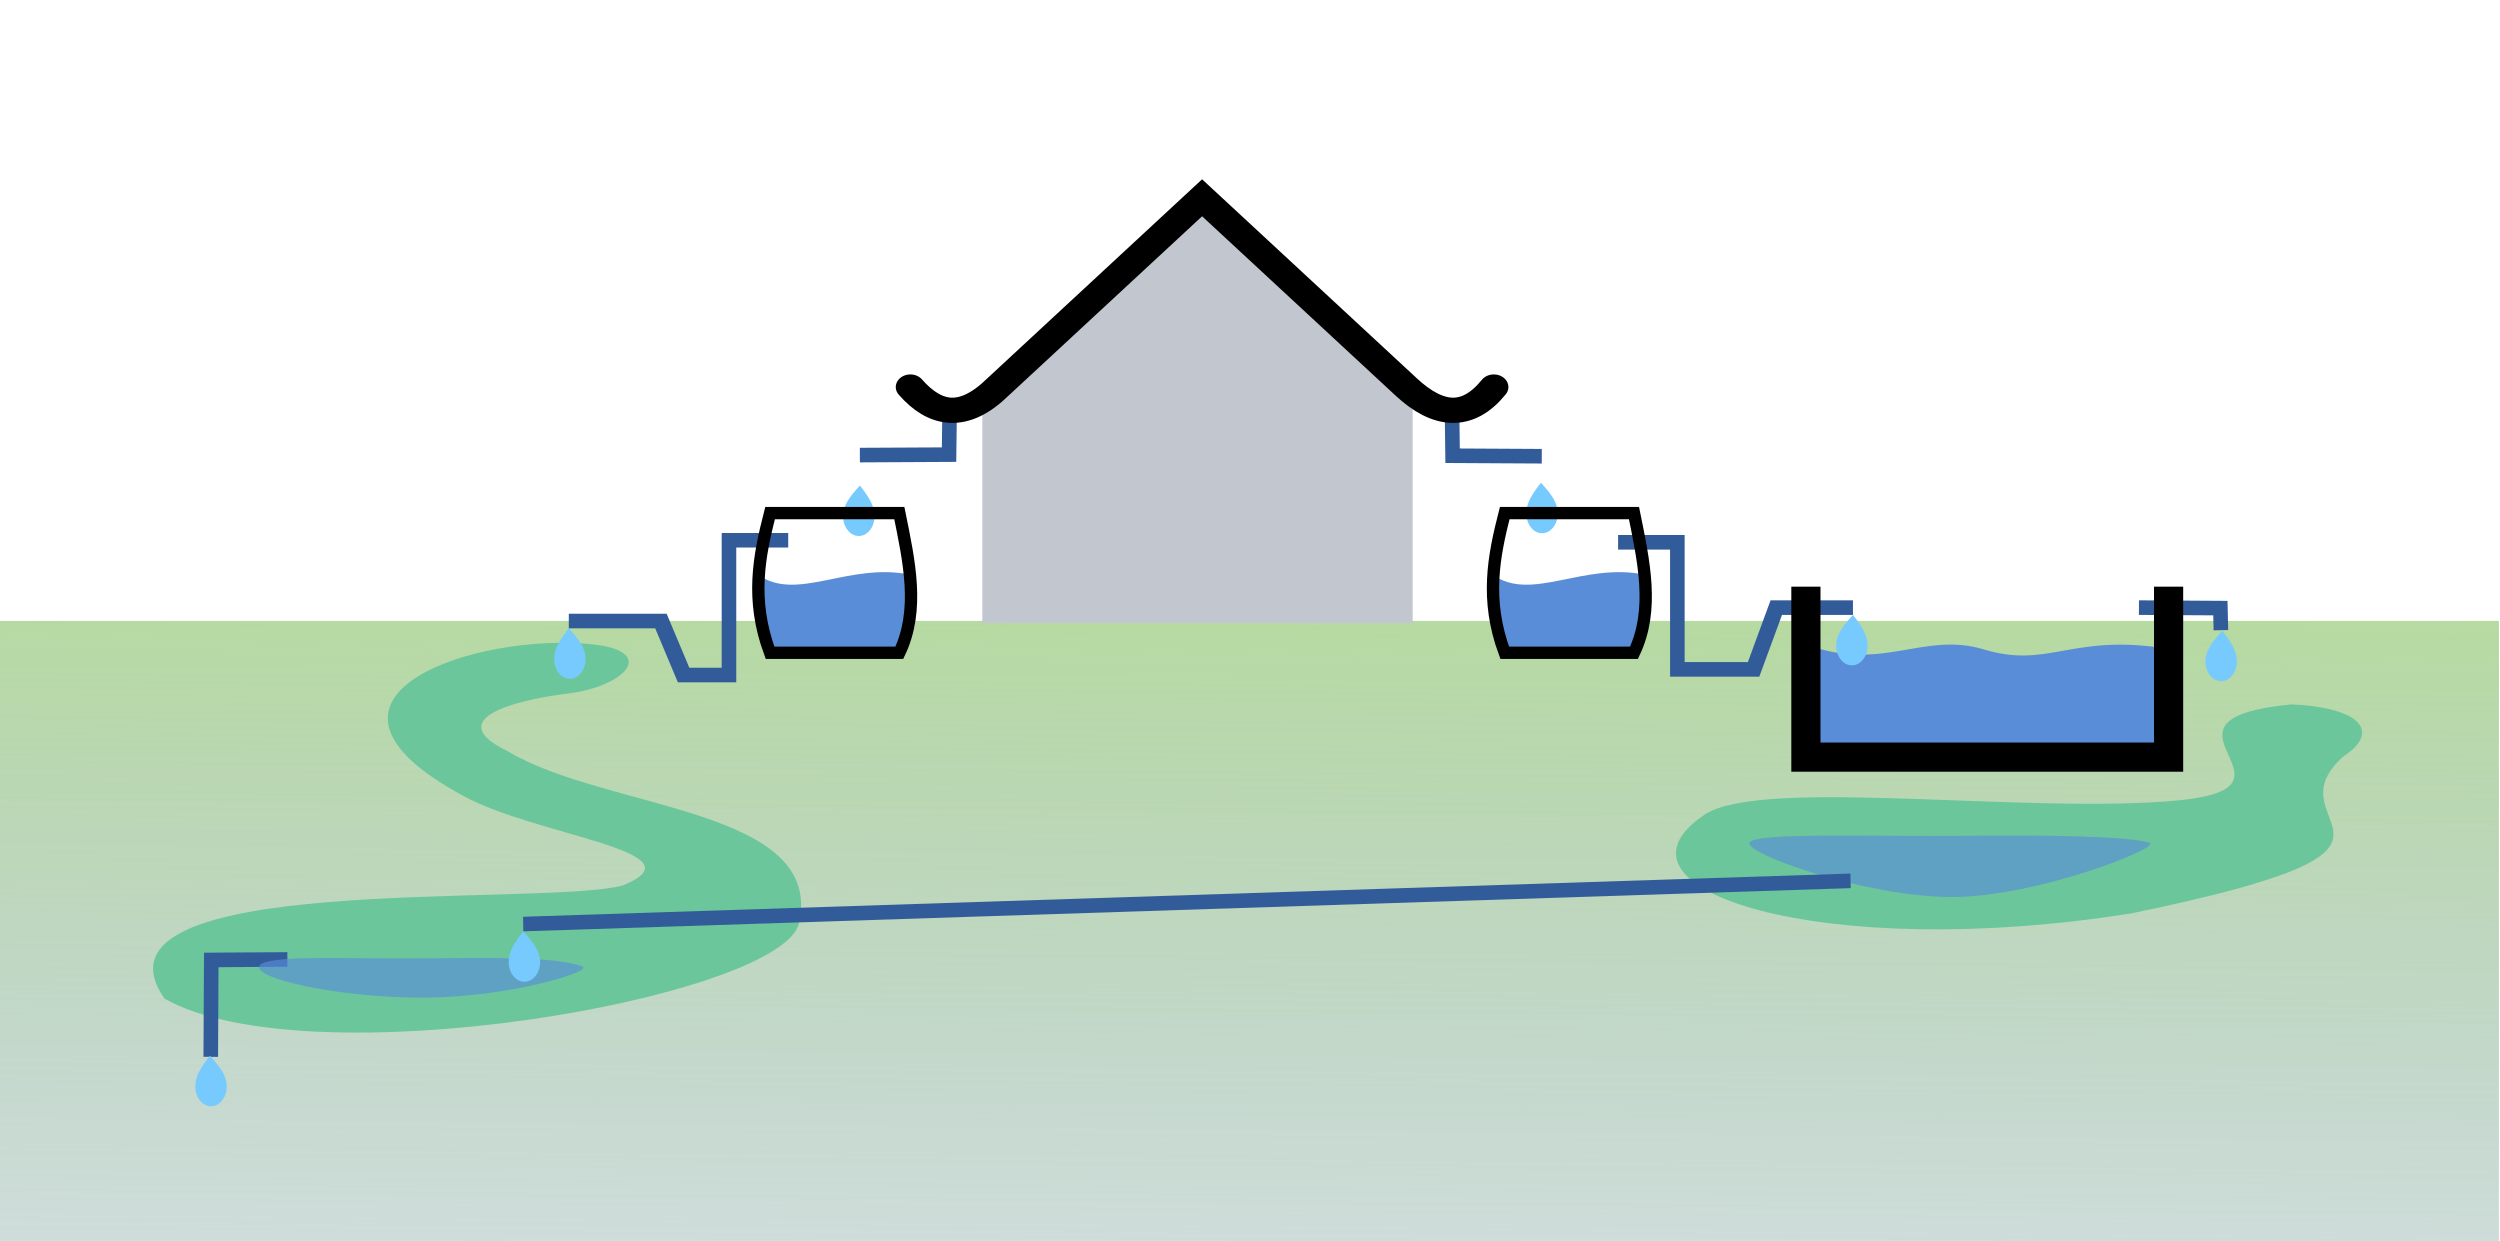 <?xml version="1.0" encoding="UTF-8" standalone="no"?>
<!-- Created with Inkscape (http://www.inkscape.org/) -->

<svg
   xmlns:dc="http://purl.org/dc/elements/1.1/"
   xmlns:cc="http://creativecommons.org/ns#"
   xmlns:rdf="http://www.w3.org/1999/02/22-rdf-syntax-ns#"
   xmlns:svg="http://www.w3.org/2000/svg"
   xmlns="http://www.w3.org/2000/svg"
   xmlns:xlink="http://www.w3.org/1999/xlink"
   xmlns:sodipodi="http://sodipodi.sourceforge.net/DTD/sodipodi-0.dtd"
   xmlns:inkscape="http://www.inkscape.org/namespaces/inkscape"
   width="171.392mm"
   height="85.073mm"
   viewBox="0 0 171.392 85.073"
   version="1.1"
   id="svg8"
   inkscape:version="0.92.3 (2405546, 2018-03-11)"
   sodipodi:docname="water_flow.svg">
  <defs
     id="defs2">
    <linearGradient
       inkscape:collect="always"
       id="linearGradient4388">
      <stop
         style="stop-color:#8ec66b;stop-opacity:1"
         offset="0"
         id="stop4384" />
      <stop
         style="stop-color:#325c99;stop-opacity:0;"
         offset="1"
         id="stop4386" />
    </linearGradient>
    <linearGradient
       inkscape:collect="always"
       xlink:href="#linearGradient4388"
       id="linearGradient4390"
       x1="57.713"
       y1="83.202"
       x2="56.911"
       y2="166.055"
       gradientUnits="userSpaceOnUse" />
  </defs>
  <sodipodi:namedview
     id="base"
     pagecolor="#ffffff"
     bordercolor="#666666"
     borderopacity="1.0"
     inkscape:pageopacity="0.0"
     inkscape:pageshadow="2"
     inkscape:zoom="1.4"
     inkscape:cx="305.71378"
     inkscape:cy="170.08712"
     inkscape:document-units="mm"
     inkscape:current-layer="layer1"
     showgrid="false"
     fit-margin-top="10"
     fit-margin-left="10"
     fit-margin-right="10"
     fit-margin-bottom="10"
     inkscape:window-width="1920"
     inkscape:window-height="1025"
     inkscape:window-x="0"
     inkscape:window-y="27"
     inkscape:window-maximized="1" />
  <g
     inkscape:label="Layer 1"
     inkscape:groupmode="layer"
     id="layer1"
     transform="translate(22.735,-41.827)">
    <path
       style="opacity:0.642;vector-effect:none;fill:url(#linearGradient4390);fill-opacity:1;fill-rule:nonzero;stroke:none;stroke-width:0.1;stroke-linecap:butt;stroke-linejoin:miter;stroke-miterlimit:4;stroke-dasharray:none;stroke-dashoffset:0;stroke-opacity:1"
       d="M -23.003,84.394 H 148.584 V 127.97 H -23.003 Z"
       id="rect4382"
       inkscape:connector-curvature="0"
       sodipodi:nodetypes="ccccc" />
    <path
       style="color:#000000;font-style:normal;font-variant:normal;font-weight:normal;font-stretch:normal;font-size:medium;line-height:normal;font-family:sans-serif;font-variant-ligatures:normal;font-variant-position:normal;font-variant-caps:normal;font-variant-numeric:normal;font-variant-alternates:normal;font-feature-settings:normal;text-indent:0;text-align:start;text-decoration:none;text-decoration-line:none;text-decoration-style:solid;text-decoration-color:#000000;letter-spacing:normal;word-spacing:normal;text-transform:none;writing-mode:lr-tb;direction:ltr;text-orientation:mixed;dominant-baseline:auto;baseline-shift:baseline;text-anchor:start;white-space:normal;shape-padding:0;clip-rule:nonzero;display:inline;overflow:visible;visibility:visible;opacity:1;isolation:auto;mix-blend-mode:normal;color-interpolation:sRGB;color-interpolation-filters:linearRGB;solid-color:#000000;solid-opacity:1;vector-effect:none;fill:#325c99;fill-opacity:1;fill-rule:nonzero;stroke:none;stroke-width:0.1;stroke-linecap:butt;stroke-linejoin:miter;stroke-miterlimit:4;stroke-dasharray:none;stroke-dashoffset:0;stroke-opacity:1;color-rendering:auto;image-rendering:auto;shape-rendering:auto;text-rendering:auto;enable-background:accumulate"
       d="m 123.908,82.983 -0.008,1 5.099,0.031 0.023,1.027 1,-0.021 -0.045,-2 z"
       id="path949-06-6"
       inkscape:connector-curvature="0"
       sodipodi:nodetypes="ccccccc" />
    <path
       style="color:#000000;font-style:normal;font-variant:normal;font-weight:normal;font-stretch:normal;font-size:medium;line-height:normal;font-family:sans-serif;font-variant-ligatures:normal;font-variant-position:normal;font-variant-caps:normal;font-variant-numeric:normal;font-variant-alternates:normal;font-feature-settings:normal;text-indent:0;text-align:start;text-decoration:none;text-decoration-line:none;text-decoration-style:solid;text-decoration-color:#000000;letter-spacing:normal;word-spacing:normal;text-transform:none;writing-mode:lr-tb;direction:ltr;text-orientation:mixed;dominant-baseline:auto;baseline-shift:baseline;text-anchor:start;white-space:normal;shape-padding:0;clip-rule:nonzero;display:inline;overflow:visible;visibility:visible;opacity:1;isolation:auto;mix-blend-mode:normal;color-interpolation:sRGB;color-interpolation-filters:linearRGB;solid-color:#000000;solid-opacity:1;vector-effect:none;fill:#325c99;fill-opacity:1;fill-rule:nonzero;stroke:none;stroke-width:0.1;stroke-linecap:butt;stroke-linejoin:miter;stroke-miterlimit:4;stroke-dasharray:none;stroke-dashoffset:0;stroke-opacity:1;color-rendering:auto;image-rendering:auto;shape-rendering:auto;text-rendering:auto;enable-background:accumulate"
       d="m 77.318,70.492 -1,0.014 0.039,3.062 6.605,0.037 0.004,-1 -5.621,-0.031 z"
       id="path949-06"
       inkscape:connector-curvature="0" />
    <path
       style="opacity:1;vector-effect:none;fill:#76cafe;fill-opacity:1;fill-rule:nonzero;stroke:none;stroke-width:0.164;stroke-linecap:round;stroke-linejoin:miter;stroke-miterlimit:4;stroke-dasharray:none;stroke-dashoffset:0;stroke-opacity:1"
       d="m 81.906,77.03 c 0,0.747 0.482,1.353 1.077,1.353 0.595,0 1.077,-0.606 1.077,-1.353 0,-0.747 -0.457,-1.353 -1.153,-2.105 -0.57,0.722 -1.002,1.357 -1.002,2.105 z"
       id="path953-2"
       inkscape:connector-curvature="0"
       sodipodi:nodetypes="ssscs" />
    <path
       style="color:#000000;font-style:normal;font-variant:normal;font-weight:normal;font-stretch:normal;font-size:medium;line-height:normal;font-family:sans-serif;font-variant-ligatures:normal;font-variant-position:normal;font-variant-caps:normal;font-variant-numeric:normal;font-variant-alternates:normal;font-feature-settings:normal;text-indent:0;text-align:start;text-decoration:none;text-decoration-line:none;text-decoration-style:solid;text-decoration-color:#000000;letter-spacing:normal;word-spacing:normal;text-transform:none;writing-mode:lr-tb;direction:ltr;text-orientation:mixed;dominant-baseline:auto;baseline-shift:baseline;text-anchor:start;white-space:normal;shape-padding:0;clip-rule:nonzero;display:inline;overflow:visible;visibility:visible;opacity:1;isolation:auto;mix-blend-mode:normal;color-interpolation:sRGB;color-interpolation-filters:linearRGB;solid-color:#000000;solid-opacity:1;vector-effect:none;fill:#325c99;fill-opacity:1;fill-rule:nonzero;stroke:none;stroke-width:0.1;stroke-linecap:butt;stroke-linejoin:miter;stroke-miterlimit:4;stroke-dasharray:none;stroke-dashoffset:0;stroke-opacity:1;color-rendering:auto;image-rendering:auto;shape-rendering:auto;text-rendering:auto;enable-background:accumulate"
       d="m 88.197,78.506 v 1 h 3.562 v 8.712 h 6.119 l 1.555,-4.233 h 4.865 v -1 h -5.65 l -1.555,4.233 h -4.334 v -8.712 z"
       id="path951-9"
       inkscape:connector-curvature="0"
       sodipodi:nodetypes="ccccccccccccc" />
    <path
       style="fill:#6bc69b;fill-opacity:1;stroke:none;stroke-width:1;stroke-linecap:butt;stroke-linejoin:miter;stroke-miterlimit:4;stroke-dasharray:none;stroke-opacity:1"
       d="m 17.875,85.999 c -7.916,-0.849 -21.533,3.573 -8.835,10.394 4.929,2.731 16.594,3.822 10.914,6.142 -5.697,1.494 -37.524,-1.055 -31.419,7.749 9.832,5.574 41.595,0.059 43.467,-5.008 2.031,-8.085 -13.192,-7.874 -19.938,-11.953 -4.485,-2.164 0.342,-3.485 4.152,-3.953 3.861,-0.474 6.203,-2.887 1.659,-3.371 z"
       id="path886"
       inkscape:connector-curvature="0"
       sodipodi:nodetypes="ccccccsc" />
    <path
       style="color:#000000;font-style:normal;font-variant:normal;font-weight:normal;font-stretch:normal;font-size:medium;line-height:normal;font-family:sans-serif;font-variant-ligatures:normal;font-variant-position:normal;font-variant-caps:normal;font-variant-numeric:normal;font-variant-alternates:normal;font-feature-settings:normal;text-indent:0;text-align:start;text-decoration:none;text-decoration-line:none;text-decoration-style:solid;text-decoration-color:#000000;letter-spacing:normal;word-spacing:normal;text-transform:none;writing-mode:lr-tb;direction:ltr;text-orientation:mixed;dominant-baseline:auto;baseline-shift:baseline;text-anchor:start;white-space:normal;shape-padding:0;clip-rule:nonzero;display:inline;overflow:visible;visibility:visible;opacity:1;isolation:auto;mix-blend-mode:normal;color-interpolation:sRGB;color-interpolation-filters:linearRGB;solid-color:#000000;solid-opacity:1;vector-effect:none;fill:#325c99;fill-opacity:1;fill-rule:nonzero;stroke:none;stroke-width:0.1;stroke-linecap:butt;stroke-linejoin:miter;stroke-miterlimit:4;stroke-dasharray:none;stroke-dashoffset:0;stroke-opacity:1;color-rendering:auto;image-rendering:auto;shape-rendering:auto;text-rendering:auto;enable-background:accumulate"
       d="m 41.861,70.416 -0.025,2.082 -5.623,0.029 0.004,1 6.605,-0.035 0.039,-3.062 z"
       id="path949"
       inkscape:connector-curvature="0" />
    <g
       id="g947"
       transform="matrix(1,0,0,0.865,-1.039,9.368)">
      <path
         sodipodi:nodetypes="cccccc"
         inkscape:connector-curvature="0"
         id="rect815-3-56"
         d="m 45.65,69.926 14.751,-15.875 14.751,15.875 V 86.907 H 45.65 Z"
         style="opacity:1;vector-effect:none;fill:#c1c6cf;fill-opacity:1;fill-rule:nonzero;stroke:none;stroke-width:0.845;stroke-linecap:round;stroke-linejoin:miter;stroke-miterlimit:4;stroke-dasharray:none;stroke-dashoffset:0;stroke-opacity:1" />
      <path
         sodipodi:nodetypes="ccccc"
         inkscape:connector-curvature="0"
         id="path853"
         d="m 40.715,68.2 c 1.71,2.259 3.66,2.648 6,0 l 14,-15 14,15 c 2.18,2.34 4.198,2.572 6,0"
         style="fill:none;stroke:#000000;stroke-width:2;stroke-linecap:round;stroke-linejoin:miter;stroke-miterlimit:4;stroke-dasharray:none;stroke-opacity:1" />
    </g>
    <g
       id="g1010">
      <path
         sodipodi:nodetypes="ccccc"
         inkscape:connector-curvature="0"
         id="rect815-3-2-1"
         d="m 79.622,81.238 c 2.636,1.887 6.185,-0.882 10.418,-0.012 0.17,2.147 -0.191,2.565 -0.754,5.351 h -8.864 c -0.619,-2.29 -0.814,-2.593 -0.801,-5.339 z"
         style="opacity:1;vector-effect:none;fill:#598dd8;fill-opacity:1;fill-rule:nonzero;stroke:none;stroke-width:0.845;stroke-linecap:round;stroke-linejoin:miter;stroke-miterlimit:4;stroke-dasharray:none;stroke-dashoffset:0;stroke-opacity:1" />
      <path
         sodipodi:nodetypes="ccccc"
         inkscape:connector-curvature="0"
         id="rect815-3-27"
         d="m 80.423,77.005 h 8.864 c 0.67,3.302 1.41,6.616 0,9.572 h -8.864 c -1.351,-3.641 -0.75,-6.631 0,-9.572 z"
         style="opacity:1;vector-effect:none;fill:none;fill-opacity:1;fill-rule:nonzero;stroke:#000000;stroke-width:0.845;stroke-linecap:round;stroke-linejoin:miter;stroke-miterlimit:4;stroke-dasharray:none;stroke-dashoffset:0;stroke-opacity:1" />
    </g>
    <path
       style="opacity:1;vector-effect:none;fill:#76cafe;fill-opacity:1;fill-rule:nonzero;stroke:none;stroke-width:0.164;stroke-linecap:round;stroke-linejoin:miter;stroke-miterlimit:4;stroke-dasharray:none;stroke-dashoffset:0;stroke-opacity:1"
       d="m 37.219,77.22 c 0,0.747 -0.482,1.353 -1.077,1.353 -0.595,0 -1.077,-0.606 -1.077,-1.353 0,-0.747 0.457,-1.353 1.153,-2.105 0.57,0.722 1.002,1.357 1.002,2.105 z"
       id="path953"
       inkscape:connector-curvature="0"
       sodipodi:nodetypes="ssscs" />
    <path
       style="color:#000000;font-style:normal;font-variant:normal;font-weight:normal;font-stretch:normal;font-size:medium;line-height:normal;font-family:sans-serif;font-variant-ligatures:normal;font-variant-position:normal;font-variant-caps:normal;font-variant-numeric:normal;font-variant-alternates:normal;font-feature-settings:normal;text-indent:0;text-align:start;text-decoration:none;text-decoration-line:none;text-decoration-style:solid;text-decoration-color:#000000;letter-spacing:normal;word-spacing:normal;text-transform:none;writing-mode:lr-tb;direction:ltr;text-orientation:mixed;dominant-baseline:auto;baseline-shift:baseline;text-anchor:start;white-space:normal;shape-padding:0;clip-rule:nonzero;display:inline;overflow:visible;visibility:visible;opacity:1;isolation:auto;mix-blend-mode:normal;color-interpolation:sRGB;color-interpolation-filters:linearRGB;solid-color:#000000;solid-opacity:1;vector-effect:none;fill:#325c99;fill-opacity:1;fill-rule:nonzero;stroke:none;stroke-width:0.1;stroke-linecap:butt;stroke-linejoin:miter;stroke-miterlimit:4;stroke-dasharray:none;stroke-dashoffset:0;stroke-opacity:1;color-rendering:auto;image-rendering:auto;shape-rendering:auto;text-rendering:auto;enable-background:accumulate"
       d="m -3.036,107.104 -5.713,0.037 -0.037,7.136 1,0.006 0.031,-6.148 4.725,-0.031 z"
       id="path949-0"
       inkscape:connector-curvature="0"
       sodipodi:nodetypes="ccccccc" />
    <g
       id="g1006"
       transform="translate(0,-2.117)">
      <path
         sodipodi:nodetypes="cscccccc"
         inkscape:connector-curvature="0"
         id="rect815-3-2-1-3"
         d="m 101.18,88.158 c 5.119,1.878 7.958,-0.941 12.091,0.308 4.491,1.358 6.02,-1.141 12.649,-0.036 l 0.037,7.183 h -24.739 z"
         style="opacity:1;vector-effect:none;fill:#598dd8;fill-opacity:1;fill-rule:nonzero;stroke:none;stroke-width:0.845;stroke-linecap:round;stroke-linejoin:miter;stroke-miterlimit:4;stroke-dasharray:none;stroke-dashoffset:0;stroke-opacity:1" />
      <path
         sodipodi:nodetypes="cccc"
         inkscape:connector-curvature="0"
         id="rect815-3-6"
         d="M 125.937,84.164 V 95.85 H 101.072 V 84.164"
         style="opacity:1;vector-effect:none;fill:none;fill-opacity:1;fill-rule:nonzero;stroke:#000000;stroke-width:2;stroke-linecap:butt;stroke-linejoin:miter;stroke-miterlimit:4;stroke-dasharray:none;stroke-dashoffset:0;stroke-opacity:1" />
    </g>
    <path
       style="opacity:1;vector-effect:none;fill:#76cafe;fill-opacity:1;fill-rule:nonzero;stroke:none;stroke-width:0.164;stroke-linecap:round;stroke-linejoin:miter;stroke-miterlimit:4;stroke-dasharray:none;stroke-dashoffset:0;stroke-opacity:1"
       d="m 105.301,86.089 c 0,0.747 -0.482,1.353 -1.077,1.353 -0.595,0 -1.077,-0.606 -1.077,-1.353 0,-0.747 0.457,-1.353 1.153,-2.105 0.57,0.722 1.002,1.357 1.002,2.105 z"
       id="path953-6"
       inkscape:connector-curvature="0"
       sodipodi:nodetypes="ssscs" />
    <path
       style="fill:#6bc69b;fill-opacity:1;stroke:none;stroke-width:0.862;stroke-linecap:butt;stroke-linejoin:miter;stroke-miterlimit:4;stroke-dasharray:none;stroke-opacity:1"
       d="m 134.357,90.116 c 4.91,0.232 6.078,1.94 3.559,3.572 -5.396,4.853 8.41,6.024 -14.484,10.747 -21.193,3.389 -37.006,-1.614 -29.27,-6.786 4.046,-2.572 22.365,0.058 32.607,-0.966 9.266,-0.963 -3.251,-5.499 7.587,-6.567 z"
       id="path1027"
       inkscape:connector-curvature="0"
       sodipodi:nodetypes="cccccc" />
    <path
       style="opacity:1;vector-effect:none;fill:#76cafe;fill-opacity:1;fill-rule:nonzero;stroke:none;stroke-width:0.164;stroke-linecap:round;stroke-linejoin:miter;stroke-miterlimit:4;stroke-dasharray:none;stroke-dashoffset:0;stroke-opacity:1"
       d="m 130.617,87.174 c 0,0.747 -0.482,1.353 -1.077,1.353 -0.595,0 -1.077,-0.606 -1.077,-1.353 0,-0.747 0.457,-1.353 1.153,-2.105 0.57,0.722 1.002,1.357 1.002,2.105 z"
       id="path953-6-1"
       inkscape:connector-curvature="0"
       sodipodi:nodetypes="ssscs" />
    <path
       style="opacity:1;vector-effect:none;fill:#76cafe;fill-opacity:1;fill-rule:nonzero;stroke:none;stroke-width:1.643;stroke-linecap:round;stroke-linejoin:miter;stroke-miterlimit:4;stroke-dasharray:none;stroke-dashoffset:0;stroke-opacity:1"
       d="m -9.346,116.316 c 0,0.747 0.482,1.353 1.077,1.353 0.595,0 1.077,-0.606 1.077,-1.353 0,-0.747 -0.457,-1.353 -1.153,-2.105 -0.57,0.722 -1.002,1.357 -1.002,2.105 z"
       id="path953-2-7"
       inkscape:connector-curvature="0"
       sodipodi:nodetypes="ssscs" />
    <path
       style="opacity:1;vector-effect:none;fill:#76cafe;fill-opacity:1;fill-rule:nonzero;stroke:none;stroke-width:0.164;stroke-linecap:round;stroke-linejoin:miter;stroke-miterlimit:4;stroke-dasharray:none;stroke-dashoffset:0;stroke-opacity:1"
       d="m 15.258,87.008 c 0,0.747 0.482,1.353 1.077,1.353 0.595,0 1.077,-0.606 1.077,-1.353 0,-0.747 -0.457,-1.353 -1.153,-2.105 -0.57,0.722 -1.002,1.357 -1.002,2.105 z"
       id="path953-2-8-9"
       inkscape:connector-curvature="0"
       sodipodi:nodetypes="ssscs" />
    <path
       style="opacity:0.642;vector-effect:none;fill:#598dd8;fill-opacity:1;fill-rule:nonzero;stroke:none;stroke-width:0.093;stroke-linecap:butt;stroke-linejoin:miter;stroke-miterlimit:4;stroke-dasharray:none;stroke-dashoffset:0;stroke-opacity:1"
       d="m 124.631,99.605 c 0.913,0.275 -7.66,3.718 -13.558,3.718 -5.897,0 -14.32,-3.008 -13.858,-3.747 0.434,-0.696 8.931,-0.383 14.593,-0.446 5.816,-0.065 11.286,0.013 12.823,0.475 z"
       id="path1136"
       inkscape:connector-curvature="0"
       sodipodi:nodetypes="sssss" />
    <path
       style="opacity:0.642;vector-effect:none;fill:#598dd8;fill-opacity:1;fill-rule:nonzero;stroke:none;stroke-width:0.1;stroke-linecap:butt;stroke-linejoin:miter;stroke-miterlimit:4;stroke-dasharray:none;stroke-dashoffset:0;stroke-opacity:1"
       d="m 17.17,108.072 c 0.913,0.315 -5.014,2.149 -10.912,2.149 -5.897,0 -11.674,-1.334 -11.212,-2.182 0.434,-0.798 6.285,-0.439 11.947,-0.512 5.816,-0.075 8.64,0.014 10.177,0.545 z"
       id="path1136-2"
       inkscape:connector-curvature="0"
       sodipodi:nodetypes="sssss" />
    <path
       style="opacity:1;vector-effect:none;fill:#76cafe;fill-opacity:1;fill-rule:nonzero;stroke:none;stroke-width:0.164;stroke-linecap:round;stroke-linejoin:miter;stroke-miterlimit:4;stroke-dasharray:none;stroke-dashoffset:0;stroke-opacity:1"
       d="m 12.139,107.781 c 0,0.747 0.482,1.353 1.077,1.353 0.595,0 1.077,-0.606 1.077,-1.353 0,-0.747 -0.457,-1.353 -1.153,-2.105 -0.57,0.722 -1.002,1.357 -1.002,2.105 z"
       id="path953-2-8"
       inkscape:connector-curvature="0"
       sodipodi:nodetypes="ssscs" />
    <path
       style="color:#000000;font-style:normal;font-variant:normal;font-weight:normal;font-stretch:normal;font-size:medium;line-height:normal;font-family:sans-serif;font-variant-ligatures:normal;font-variant-position:normal;font-variant-caps:normal;font-variant-numeric:normal;font-variant-alternates:normal;font-feature-settings:normal;text-indent:0;text-align:start;text-decoration:none;text-decoration-line:none;text-decoration-style:solid;text-decoration-color:#000000;letter-spacing:normal;word-spacing:normal;text-transform:none;writing-mode:lr-tb;direction:ltr;text-orientation:mixed;dominant-baseline:auto;baseline-shift:baseline;text-anchor:start;white-space:normal;shape-padding:0;clip-rule:nonzero;display:inline;overflow:visible;visibility:visible;opacity:1;isolation:auto;mix-blend-mode:normal;color-interpolation:sRGB;color-interpolation-filters:linearRGB;solid-color:#000000;solid-opacity:1;vector-effect:none;fill:#325c99;fill-opacity:1;fill-rule:nonzero;stroke:none;stroke-width:0.1;stroke-linecap:butt;stroke-linejoin:miter;stroke-miterlimit:4;stroke-dasharray:none;stroke-dashoffset:0;stroke-opacity:1;color-rendering:auto;image-rendering:auto;shape-rendering:auto;text-rendering:auto;enable-background:accumulate"
       d="m 104.125,101.715 -91.001,2.961 0.018,1 91.001,-2.961 z"
       id="path1077"
       inkscape:connector-curvature="0"
       sodipodi:nodetypes="ccccc" />
    <path
       style="color:#000000;font-style:normal;font-variant:normal;font-weight:normal;font-stretch:normal;font-size:medium;line-height:normal;font-family:sans-serif;font-variant-ligatures:normal;font-variant-position:normal;font-variant-caps:normal;font-variant-numeric:normal;font-variant-alternates:normal;font-feature-settings:normal;text-indent:0;text-align:start;text-decoration:none;text-decoration-line:none;text-decoration-style:solid;text-decoration-color:#000000;letter-spacing:normal;word-spacing:normal;text-transform:none;writing-mode:lr-tb;direction:ltr;text-orientation:mixed;dominant-baseline:auto;baseline-shift:baseline;text-anchor:start;white-space:normal;shape-padding:0;clip-rule:nonzero;display:inline;overflow:visible;visibility:visible;opacity:1;isolation:auto;mix-blend-mode:normal;color-interpolation:sRGB;color-interpolation-filters:linearRGB;solid-color:#000000;solid-opacity:1;vector-effect:none;fill:#325c99;fill-opacity:1;fill-rule:nonzero;stroke:none;stroke-width:0.1;stroke-linecap:butt;stroke-linejoin:miter;stroke-miterlimit:4;stroke-dasharray:none;stroke-dashoffset:0;stroke-opacity:1;color-rendering:auto;image-rendering:auto;shape-rendering:auto;text-rendering:auto;enable-background:accumulate"
       d="m 31.303,78.366 v 1 h -3.562 V 88.607 H 23.738 L 22.184,84.903 h -5.924 v -1 h 6.709 l 1.555,3.704 h 2.217 v -9.241 z"
       id="path951-9-0"
       inkscape:connector-curvature="0"
       sodipodi:nodetypes="ccccccccccccc" />
    <g
       id="g922">
      <path
         sodipodi:nodetypes="ccccc"
         inkscape:connector-curvature="0"
         id="rect815-3-2"
         d="m 29.256,81.238 c 2.636,1.887 6.185,-0.882 10.418,-0.012 0.17,2.147 -0.191,2.565 -0.754,5.351 H 30.057 c -0.619,-2.29 -0.814,-2.593 -0.801,-5.339 z"
         style="opacity:1;vector-effect:none;fill:#598dd8;fill-opacity:1;fill-rule:nonzero;stroke:none;stroke-width:0.845;stroke-linecap:round;stroke-linejoin:miter;stroke-miterlimit:4;stroke-dasharray:none;stroke-dashoffset:0;stroke-opacity:1" />
      <path
         sodipodi:nodetypes="ccccc"
         inkscape:connector-curvature="0"
         id="rect815-3"
         d="m 30.057,77.005 h 8.864 c 0.67,3.302 1.41,6.616 0,9.572 h -8.864 c -1.351,-3.641 -0.75,-6.631 0,-9.572 z"
         style="opacity:1;vector-effect:none;fill:none;fill-opacity:1;fill-rule:nonzero;stroke:#000000;stroke-width:0.845;stroke-linecap:round;stroke-linejoin:miter;stroke-miterlimit:4;stroke-dasharray:none;stroke-dashoffset:0;stroke-opacity:1" />
    </g>
  </g>
</svg>
